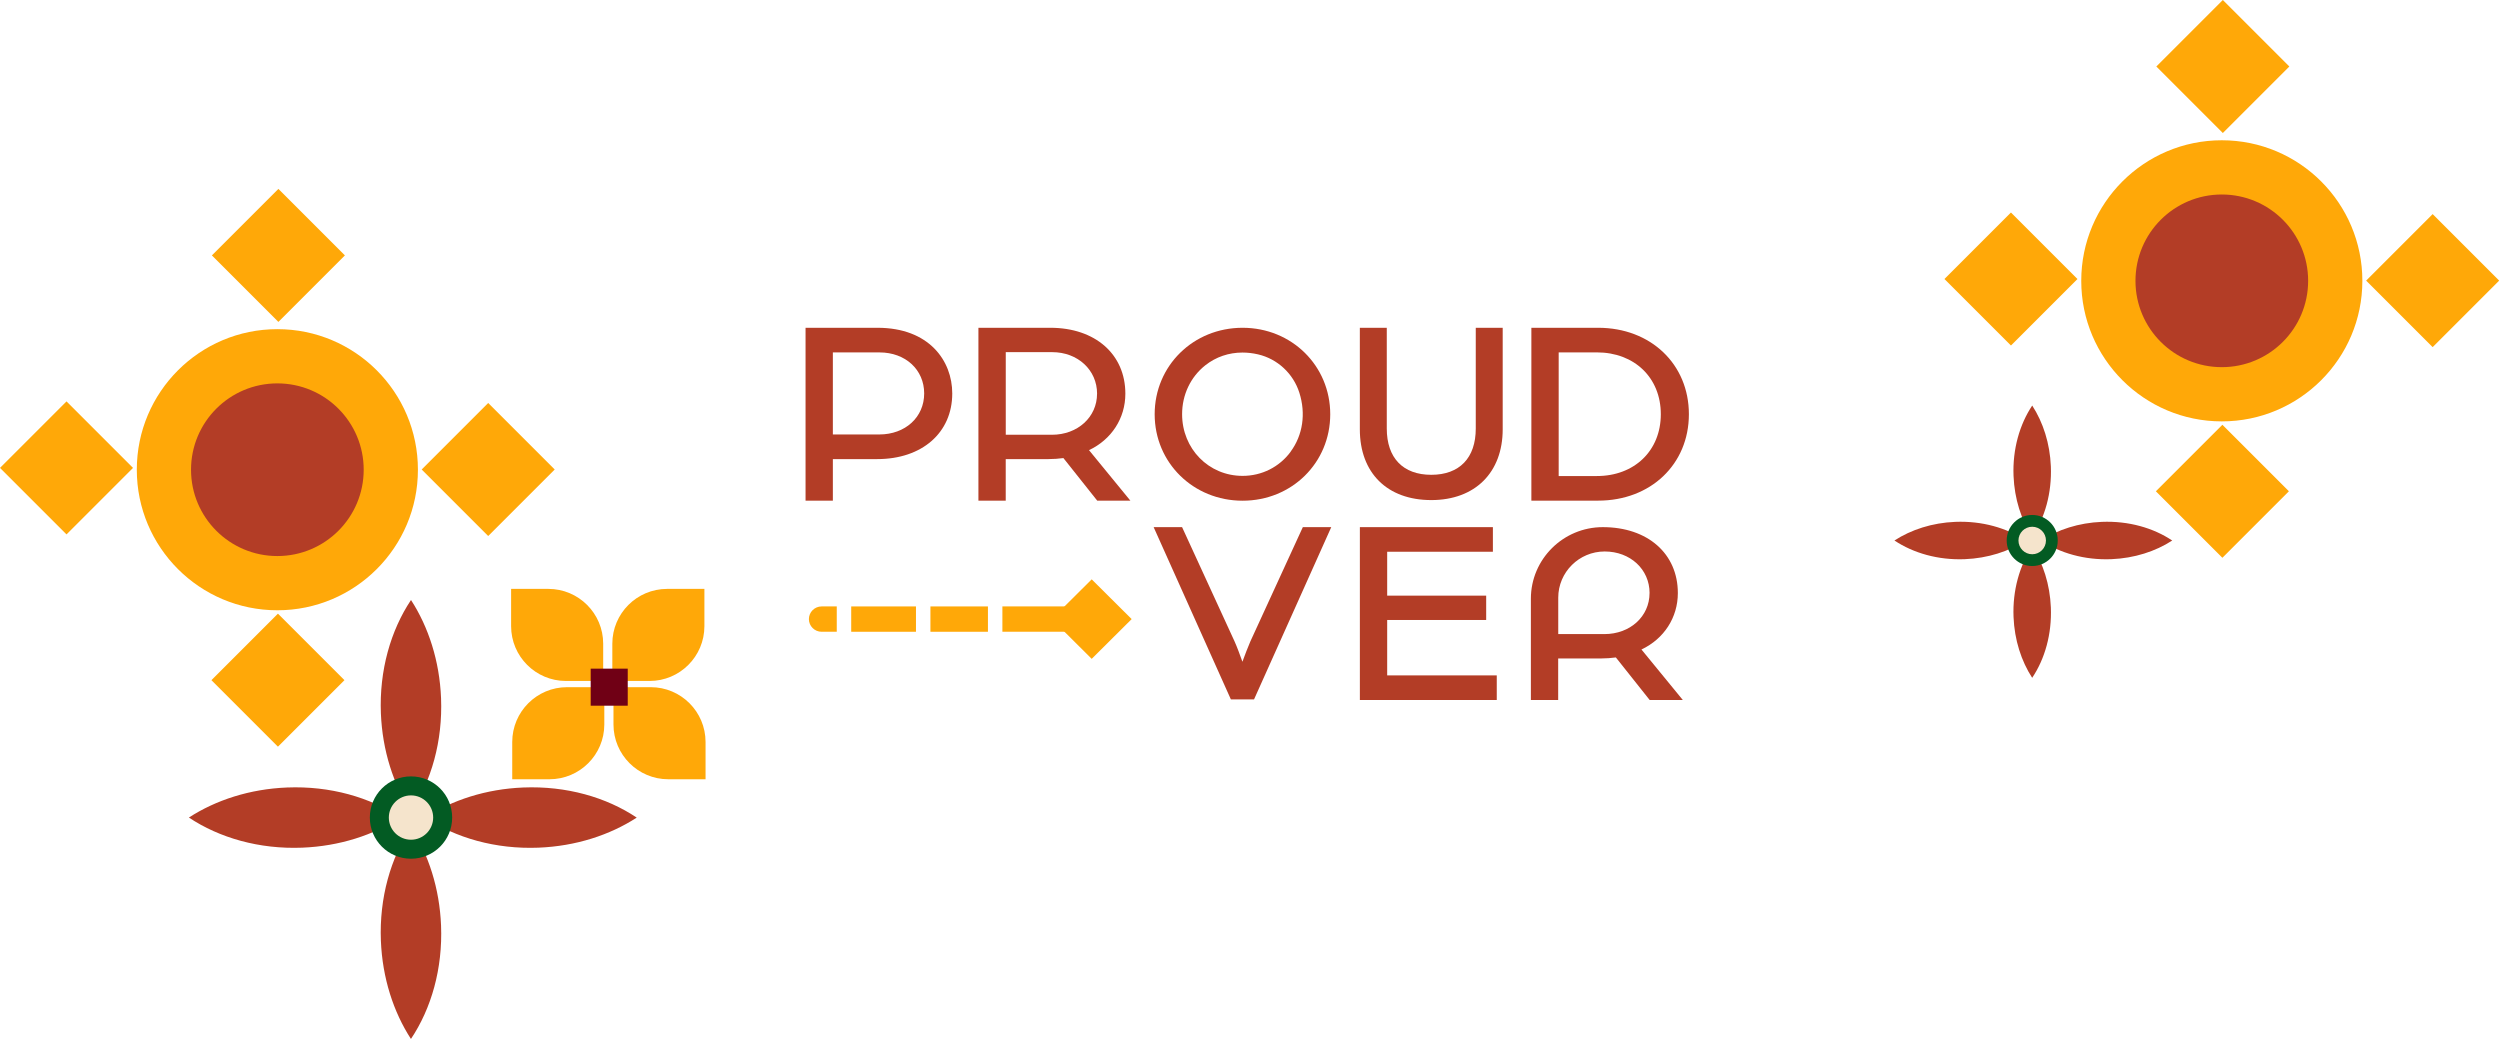 <svg width="450" height="188" viewBox="0 0 450 188" fill="none" xmlns="http://www.w3.org/2000/svg">
<path d="M62.082 45.971L50.11 34L38.139 45.971L50.11 57.943L62.082 45.971Z" fill="#FFA808"/>
<path d="M62 122.43L50.028 110.459L38.057 122.43L50.028 134.401L62 122.43Z" fill="#FFA808"/>
<path d="M99.847 84.511L87.876 72.539L75.905 84.511L87.876 96.482L99.847 84.511Z" fill="#FFA808"/>
<path d="M23.943 84.222L11.972 72.251L0 84.222L11.972 96.193L23.943 84.222Z" fill="#FFA808"/>
<path d="M49.925 109.849C63.898 109.849 75.225 98.522 75.225 84.549C75.225 70.576 63.898 59.249 49.925 59.249C35.952 59.249 24.625 70.576 24.625 84.549C24.625 98.522 35.952 109.849 49.925 109.849Z" fill="#FFA808"/>
<path d="M49.925 100.089C58.507 100.089 65.465 93.132 65.465 84.549C65.465 75.967 58.507 69.009 49.925 69.009C41.342 69.009 34.385 75.967 34.385 84.549C34.385 93.132 41.342 100.089 49.925 100.089Z" fill="#B33D26"/>
<path d="M412.082 11.971L400.11 0L388.139 11.971L400.11 23.943L412.082 11.971Z" fill="#FFA808"/>
<path d="M412 88.43L400.028 76.459L388.057 88.43L400.028 100.401L412 88.43Z" fill="#FFA808"/>
<path d="M449.847 50.511L437.876 38.539L425.905 50.511L437.876 62.482L449.847 50.511Z" fill="#FFA808"/>
<path d="M373.943 50.222L361.972 38.251L350 50.222L361.972 62.193L373.943 50.222Z" fill="#FFA808"/>
<path d="M399.925 75.849C413.898 75.849 425.225 64.522 425.225 50.549C425.225 36.577 413.898 25.249 399.925 25.249C385.952 25.249 374.625 36.577 374.625 50.549C374.625 64.522 385.952 75.849 399.925 75.849Z" fill="#FFA808"/>
<path d="M399.925 66.089C408.507 66.089 415.465 59.132 415.465 50.549C415.465 41.967 408.507 35.009 399.925 35.009C391.342 35.009 384.385 41.967 384.385 50.549C384.385 59.132 391.342 66.089 399.925 66.089Z" fill="#B33D26"/>
<path d="M79.39 166.59C79.7 174.35 77.64 181.53 73.97 187.01C70.82 182.15 68.83 176.04 68.56 169.35C68.25 161.59 70.33 154.41 73.98 148.93C77.13 153.79 79.12 159.9 79.39 166.59Z" fill="#B33D26"/>
<path d="M79.39 125.66C79.7 133.42 77.64 140.6 73.97 146.08C70.82 141.22 68.83 135.11 68.56 128.42C68.25 120.66 70.33 113.48 73.98 108C77.13 112.86 79.12 118.97 79.39 125.66Z" fill="#B33D26"/>
<path d="M94.19 141.75C101.95 141.44 109.13 143.5 114.61 147.17C109.75 150.32 103.64 152.31 96.95 152.58C89.19 152.89 82.01 150.81 76.53 147.16C81.39 144.01 87.5 142.02 94.19 141.75Z" fill="#B33D26"/>
<path d="M51.66 141.75C59.42 141.44 66.6 143.5 72.08 147.17C67.22 150.32 61.11 152.31 54.42 152.58C46.66 152.89 39.48 150.81 34 147.16C38.86 144.01 44.97 142.02 51.66 141.75Z" fill="#B33D26"/>
<path d="M73.98 154.57C78.073 154.57 81.39 151.252 81.39 147.16C81.39 143.068 78.073 139.75 73.98 139.75C69.888 139.75 66.57 143.068 66.57 147.16C66.57 151.252 69.888 154.57 73.98 154.57Z" fill="#035B23"/>
<path d="M73.98 151.15C76.184 151.15 77.97 149.364 77.97 147.16C77.97 144.956 76.184 143.17 73.98 143.17C71.777 143.17 69.99 144.956 69.99 147.16C69.99 149.364 71.777 151.15 73.98 151.15Z" fill="#F5E4CC"/>
<path d="M369.154 109.342C369.347 114.155 368.069 118.609 365.792 122.008C363.839 118.993 362.604 115.203 362.437 111.054C362.245 106.24 363.535 101.787 365.799 98.388C367.753 101.402 368.987 105.192 369.154 109.342Z" fill="#B33D26"/>
<path d="M369.154 83.954C369.347 88.767 368.069 93.221 365.792 96.62C363.839 93.605 362.604 89.816 362.437 85.666C362.245 80.853 363.535 76.399 365.799 73C367.753 76.014 368.987 79.804 369.154 83.954Z" fill="#B33D26"/>
<path d="M378.334 93.934C383.147 93.742 387.601 95.02 391 97.296C387.985 99.25 384.195 100.484 380.046 100.652C375.233 100.844 370.779 99.554 367.38 97.29C370.394 95.336 374.184 94.102 378.334 93.934Z" fill="#B33D26"/>
<path d="M351.954 93.934C356.767 93.742 361.221 95.02 364.62 97.296C361.605 99.25 357.816 100.484 353.666 100.652C348.853 100.844 344.399 99.554 341 97.29C344.015 95.336 347.804 94.102 351.954 93.934Z" fill="#B33D26"/>
<path d="M365.798 101.886C368.337 101.886 370.395 99.828 370.395 97.29C370.395 94.751 368.337 92.694 365.798 92.694C363.26 92.694 361.202 94.751 361.202 97.29C361.202 99.828 363.26 101.886 365.798 101.886Z" fill="#035B23"/>
<path d="M365.798 99.765C367.165 99.765 368.273 98.657 368.273 97.29C368.273 95.923 367.165 94.815 365.798 94.815C364.431 94.815 363.323 95.923 363.323 97.29C363.323 98.657 364.431 99.765 365.798 99.765Z" fill="#F5E4CC"/>
<path d="M92 106H98.708C104.151 106 108.574 110.418 108.574 115.866V122.574H101.866C96.423 122.574 92 118.156 92 112.708V106Z" fill="#FFA808"/>
<path d="M126.793 106V112.708C126.793 118.151 122.375 122.574 116.927 122.574H110.219V115.866C110.219 110.423 114.637 106 120.085 106H126.793Z" fill="#FFA808"/>
<path d="M102.068 123.692H108.776V130.4C108.776 135.843 104.358 140.266 98.911 140.266H92.202V133.557C92.202 128.115 96.62 123.692 102.068 123.692Z" fill="#FFA808"/>
<path d="M110.426 130.401V123.692H117.134C122.577 123.692 127 128.11 127 133.558V140.266H120.291C114.849 140.266 110.426 135.848 110.426 130.401Z" fill="#FFA808"/>
<path d="M112.992 120.357H106.323V127.026H112.992V120.357Z" fill="#700015"/>
<g clip-path="url(#clip0_162_2292)">
<path d="M203.699 111.437L196.507 104.282L189.314 111.437L196.507 118.592L203.699 111.437Z" fill="#FFA808"/>
<path d="M157.948 59H145V90.115H149.915V82.638H157.9C165.974 82.638 171.406 77.887 171.406 70.822C171.406 64.941 167.242 59 157.948 59ZM166.353 70.816C166.353 75.096 162.958 78.204 158.272 78.204H149.915V63.435H158.32C162.976 63.435 166.353 66.543 166.353 70.822V70.816Z" fill="#B33D26"/>
<path d="M196.015 81.031C200.077 79.112 202.564 75.287 202.564 70.87C202.57 63.776 197.145 59 189.064 59H176.116V90.115H181.031V82.638H188.739C189.629 82.638 190.614 82.567 191.413 82.453L197.499 90.115H203.465L196.021 81.025L196.015 81.031ZM197.469 70.87C197.469 75.084 193.978 78.257 189.346 78.257H181.037V63.387H189.394C194.003 63.387 197.475 66.603 197.475 70.87H197.469Z" fill="#B33D26"/>
<path d="M223.665 59C214.791 59 207.84 65.838 207.84 74.564C207.84 83.29 214.791 90.127 223.665 90.127C232.539 90.127 239.443 83.29 239.443 74.564C239.443 65.838 232.509 59 223.665 59ZM232.329 81.299C230.286 84.067 227.132 85.657 223.665 85.657C217.561 85.657 212.779 80.779 212.779 74.558C212.779 71.061 214.299 67.858 216.948 65.76C218.871 64.242 221.184 63.459 223.647 63.459C224.561 63.459 225.498 63.566 226.447 63.787C229.938 64.594 232.792 67.242 233.885 70.691C235.081 74.456 234.51 78.323 232.317 81.293L232.329 81.299Z" fill="#B33D26"/>
<path d="M265.638 59V77.134C265.638 82.429 262.718 85.465 257.629 85.465C252.54 85.465 249.62 82.429 249.62 77.134V59H244.771V77.271C244.771 85.131 249.698 90.014 257.629 90.014C265.56 90.014 270.486 85.011 270.486 77.271V59H265.638Z" fill="#B33D26"/>
<path d="M287.664 59H275.647V90.115H287.664C297.127 90.115 304 83.571 304 74.558C304 65.545 297.127 59 287.664 59ZM280.562 63.429H287.435C294.213 63.429 298.947 68.007 298.947 74.558C298.947 81.108 294.213 85.686 287.435 85.686H280.562V63.435V63.429Z" fill="#B33D26"/>
<path d="M234.51 94.885L225.065 115.457C224.638 116.425 224.062 117.955 223.635 119.115C223.22 117.943 222.65 116.395 222.217 115.445L212.772 94.879H207.653L221.4 125.54L221.556 125.892H225.726L239.629 94.879H234.51V94.885Z" fill="#B33D26"/>
<path d="M295.463 116.909C299.524 114.991 302.012 111.16 302.012 106.749C302.012 99.654 296.586 94.885 288.505 94.885C281.368 94.885 275.558 100.664 275.558 107.765V126H280.472V118.523H288.181C289.07 118.523 290.055 118.451 290.854 118.338L296.941 126H302.907L295.463 116.909ZM296.917 106.749C296.917 110.962 293.426 114.136 288.794 114.136H280.484V107.58C280.484 102.995 284.233 99.266 288.842 99.266C293.45 99.266 296.923 102.481 296.923 106.749H296.917Z" fill="#B33D26"/>
<path d="M249.692 121.571V111.596H267.512V107.215H249.692V99.314H268.72V94.885H244.777V126H269.417V121.571H249.692Z" fill="#B33D26"/>
<path d="M150.617 109.157V113.718H147.89C147.259 113.718 146.688 113.461 146.274 113.048C145.859 112.636 145.601 112.068 145.601 111.441C145.601 110.18 146.628 109.157 147.89 109.157H150.617Z" fill="#FFA808"/>
<path d="M164.875 109.157H153.219V113.718H164.875V109.157Z" fill="#FFA808"/>
<path d="M177.829 109.157H167.477V113.718H177.829V109.157Z" fill="#FFA808"/>
<path d="M201.969 111.441C201.969 112.696 200.942 113.718 199.674 113.718H180.43V109.157H199.674C200.305 109.157 200.881 109.414 201.296 109.827C201.711 110.239 201.969 110.807 201.969 111.441Z" fill="#FFA808"/>
</g>
<defs>
<clipPath id="clip0_162_2292">
<rect width="159" height="67" fill="white" transform="translate(145 59)"/>
</clipPath>
</defs>
</svg>
